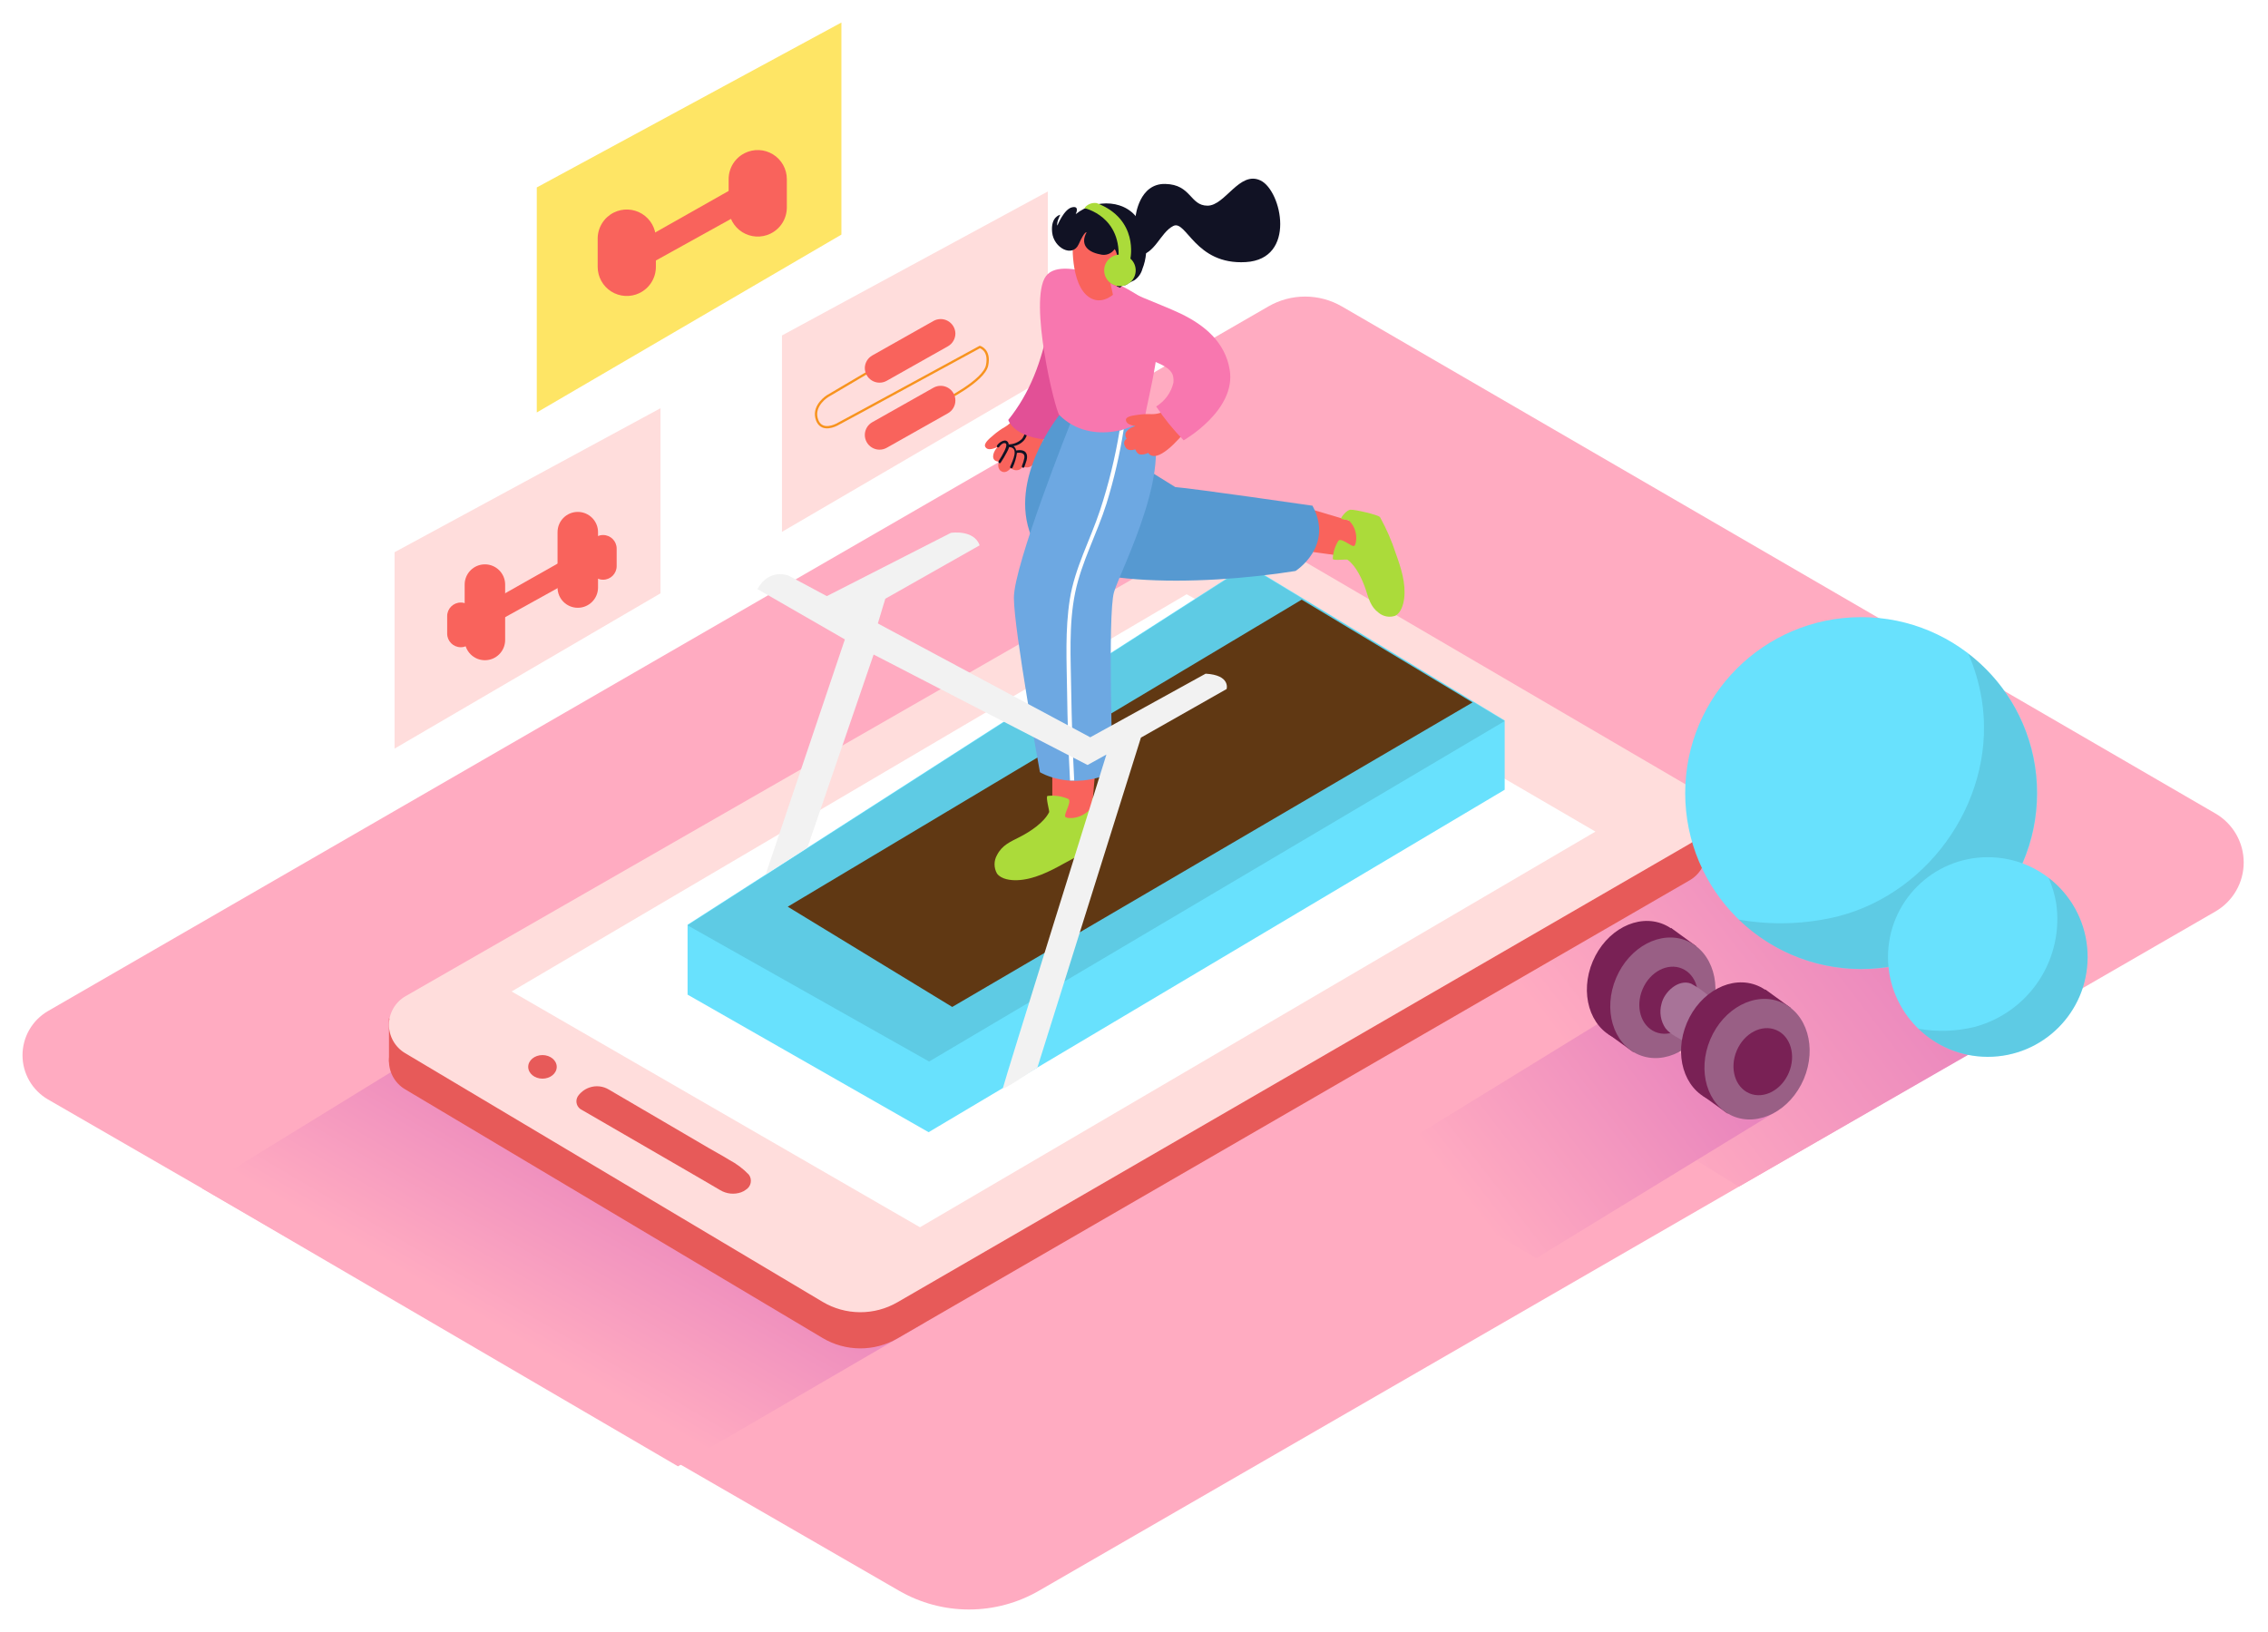 <svg width="403" height="290" viewBox="0 0 403 290" fill="none" xmlns="http://www.w3.org/2000/svg">
<g filter="url(#filter0_d_1_83)">
<path d="M8.519 191.361L159.76 278.672C163.537 280.852 167.82 282 172.181 282C176.542 282 180.826 280.852 184.602 278.672L393.693 157.945C395.211 157.059 396.471 155.791 397.346 154.267C398.222 152.743 398.683 151.016 398.683 149.259C398.683 147.501 398.222 145.774 397.346 144.25C396.471 142.726 395.211 141.458 393.693 140.572L238.436 50.451C236.451 49.303 234.199 48.698 231.906 48.698C229.613 48.698 227.361 49.303 225.376 50.451L8.519 175.664C7.144 176.462 6.004 177.607 5.21 178.984C4.417 180.362 4 181.923 4 183.513C4 185.102 4.417 186.663 5.21 188.041C6.004 189.418 7.144 190.563 8.519 191.361Z" fill="#FFABC1"/>
<path d="M302.673 150.117L259.804 176.461L308.967 206.863L359 178.107L302.673 150.117Z" fill="url(#paint0_linear_1_83)"/>
<path d="M286.741 176.206L243.872 202.551L272.997 219.565L315.886 193.343L286.741 176.206Z" fill="url(#paint1_linear_1_83)"/>
<path d="M78.744 180.805L35.886 207.159L120.468 256.558L164.216 231.082L78.744 180.805Z" fill="url(#paint2_linear_1_83)"/>
<path d="M138.944 55.612V90.51L186.186 62.928V30.023L138.944 55.612Z" fill="#FFDDDC"/>
<path d="M157.43 60.272L147.027 66.403C147.027 66.403 144.534 67.956 145.075 70.245C145.617 72.534 147.671 71.962 148.672 71.461C149.674 70.961 174.107 57.656 174.107 57.656C174.107 57.656 175.967 58.146 175.395 60.926C174.823 63.705 167.7 67.221 167.7 67.221" stroke="#F7931E" stroke-width="0.41" stroke-miterlimit="10"/>
<path d="M153.67 61.304C153.656 61.767 153.765 62.225 153.986 62.631C154.207 63.038 154.532 63.379 154.928 63.619C155.324 63.859 155.777 63.99 156.239 63.998C156.702 64.006 157.159 63.891 157.563 63.664L168.436 57.533C168.838 57.306 169.173 56.976 169.406 56.578C169.639 56.179 169.763 55.726 169.764 55.264C169.756 54.811 169.63 54.368 169.399 53.979C169.167 53.589 168.839 53.266 168.445 53.041C168.052 52.817 167.607 52.698 167.154 52.697C166.701 52.697 166.255 52.813 165.861 53.037L154.988 59.168C154.607 59.385 154.286 59.694 154.056 60.067C153.825 60.441 153.693 60.866 153.67 61.304Z" fill="#F9635C"/>
<path d="M153.67 73.209C153.656 73.672 153.765 74.13 153.986 74.537C154.207 74.943 154.532 75.284 154.928 75.524C155.324 75.764 155.777 75.895 156.239 75.903C156.702 75.911 157.159 75.796 157.563 75.569L168.436 69.438C168.838 69.211 169.173 68.881 169.406 68.483C169.639 68.084 169.763 67.631 169.764 67.169C169.764 66.713 169.644 66.266 169.417 65.871C169.19 65.475 168.863 65.146 168.47 64.916C168.076 64.686 167.63 64.562 167.174 64.558C166.718 64.553 166.269 64.668 165.871 64.891L154.998 71.022C154.608 71.242 154.281 71.559 154.048 71.942C153.816 72.325 153.685 72.761 153.67 73.209Z" fill="#F9635C"/>
<path d="M303.112 147.511V140.358L299.464 141.38C299.464 141.38 301.875 147.409 303.112 147.511Z" fill="#E75A59"/>
<path d="M69.118 184.688V176.921L72.899 180.702C72.899 180.702 73.113 184.667 69.118 184.688Z" fill="#E75A59"/>
<path d="M72.061 179.445L214.309 97.826C215.827 96.946 217.551 96.483 219.306 96.483C221.061 96.483 222.785 96.946 224.303 97.826L300.251 142.289C301.137 142.804 301.873 143.543 302.385 144.431C302.896 145.32 303.165 146.327 303.165 147.353C303.165 148.378 302.896 149.385 302.385 150.274C301.873 151.163 301.137 151.901 300.251 152.416L159.453 233.841C157.432 235.009 155.135 235.617 152.8 235.602C150.465 235.588 148.176 234.952 146.169 233.759L71.979 189.562C71.099 189.04 70.371 188.295 69.868 187.404C69.365 186.512 69.105 185.504 69.114 184.48C69.122 183.457 69.398 182.453 69.915 181.57C70.433 180.686 71.172 179.954 72.061 179.445Z" fill="#E75A59"/>
<path d="M72.061 173.018L214.309 91.399C215.827 90.518 217.551 90.055 219.306 90.055C221.061 90.055 222.785 90.518 224.303 91.399L300.251 135.81C301.137 136.325 301.873 137.064 302.385 137.953C302.896 138.841 303.165 139.849 303.165 140.874C303.165 141.899 302.896 142.906 302.385 143.795C301.873 144.684 301.137 145.422 300.251 145.937L159.453 227.413C157.432 228.581 155.135 229.189 152.8 229.175C150.465 229.16 148.176 228.524 146.169 227.332L71.979 183.134C71.099 182.612 70.371 181.867 69.868 180.976C69.365 180.084 69.105 179.076 69.114 178.053C69.122 177.029 69.398 176.025 69.915 175.142C70.433 174.259 71.172 173.526 72.061 173.018Z" fill="#FFDDDC"/>
<path d="M210.855 101.597C211.642 101.863 283.492 143.771 283.492 143.771L163.47 214.078L90.915 172.18L210.855 101.597Z" fill="white"/>
<path d="M132.506 207.425C132.729 207.295 132.923 207.119 133.074 206.909C133.226 206.699 133.331 206.459 133.384 206.206C133.437 205.953 133.436 205.691 133.382 205.438C133.327 205.185 133.221 204.946 133.068 204.737C132.053 203.676 130.873 202.785 129.573 202.101C128.347 201.334 127.069 200.67 125.823 199.934L116.156 194.273L108.226 189.634C107.705 189.312 107.119 189.11 106.511 189.045C105.903 188.979 105.287 189.052 104.71 189.256C103.881 189.547 103.165 190.095 102.667 190.819C102.541 191.026 102.462 191.256 102.433 191.496C102.404 191.735 102.426 191.979 102.499 192.209C102.572 192.439 102.692 192.651 102.853 192.831C103.015 193.011 103.212 193.154 103.433 193.251L118.046 201.713L124.341 205.361L127.979 207.486C128.533 207.818 129.154 208.024 129.797 208.09C130.44 208.155 131.089 208.078 131.699 207.864C131.987 207.757 132.259 207.609 132.506 207.425Z" fill="#E75A59"/>
<path d="M96.392 187.672C97.792 187.672 98.926 186.734 98.926 185.577C98.926 184.42 97.792 183.482 96.392 183.482C94.992 183.482 93.858 184.42 93.858 185.577C93.858 186.734 94.992 187.672 96.392 187.672Z" fill="#E75A59"/>
<path d="M330.713 168.204C347.983 168.204 361.984 154.204 361.984 136.934C361.984 119.664 347.983 105.664 330.713 105.664C313.443 105.664 299.443 119.664 299.443 136.934C299.443 154.204 313.443 168.204 330.713 168.204Z" fill="#68E1FD"/>
<path opacity="0.1" d="M349.741 112.123C350.854 114.684 351.65 117.371 352.112 120.124C354.943 137.241 343.416 154.48 326.667 158.813C320.87 160.248 314.837 160.45 308.957 159.406C312.018 162.36 315.649 164.659 319.629 166.161C323.608 167.664 327.852 168.339 332.102 168.144C336.351 167.95 340.516 166.891 344.342 165.031C348.168 163.172 351.574 160.552 354.352 157.331C357.131 154.11 359.223 150.356 360.5 146.298C361.778 142.241 362.214 137.965 361.782 133.734C361.351 129.502 360.06 125.403 357.99 121.687C355.919 117.971 353.113 114.717 349.741 112.123Z" fill="black"/>
<path d="M353.216 183.799C363.013 183.799 370.956 175.856 370.956 166.059C370.956 156.261 363.013 148.318 353.216 148.318C343.418 148.318 335.476 156.261 335.476 166.059C335.476 175.856 343.418 183.799 353.216 183.799Z" fill="#68E1FD"/>
<path opacity="0.1" d="M364.017 151.977C364.65 153.429 365.103 154.952 365.366 156.514C366.053 161.305 364.965 166.181 362.305 170.225C359.645 174.268 355.598 177.199 350.927 178.464C347.639 179.279 344.216 179.394 340.881 178.802C342.617 180.479 344.678 181.784 346.936 182.638C349.194 183.492 351.602 183.875 354.014 183.766C356.426 183.656 358.789 183.055 360.961 182C363.132 180.945 365.065 179.458 366.642 177.63C368.219 175.802 369.406 173.671 370.13 171.369C370.855 169.066 371.102 166.639 370.856 164.238C370.61 161.836 369.877 159.51 368.701 157.402C367.525 155.294 365.931 153.448 364.017 151.977Z" fill="black"/>
<path d="M299.631 173.873C301.995 168.285 300.19 162.182 295.601 160.24C291.011 158.298 285.374 161.254 283.01 166.842C280.647 172.429 282.451 178.533 287.041 180.475C291.63 182.416 297.267 179.461 299.631 173.873Z" fill="#792155"/>
<path d="M296.94 160.898L301.446 164.168L290.226 182.961L285.811 179.762" fill="#792155"/>
<path d="M303.784 176.819C306.148 171.231 304.344 165.128 299.754 163.186C295.164 161.244 289.527 164.2 287.164 169.788C284.8 175.376 286.604 181.479 291.194 183.421C295.784 185.362 301.42 182.407 303.784 176.819Z" fill="#995F85"/>
<path d="M301.127 175.695C302.441 172.587 301.434 169.19 298.877 168.108C296.32 167.026 293.181 168.669 291.866 171.777C290.551 174.886 291.558 178.282 294.115 179.364C296.673 180.446 299.812 178.803 301.127 175.695Z" fill="#792155"/>
<path d="M321.005 184.381C319.309 183.768 317.664 182.337 316.172 181.315C313.29 179.428 310.419 177.521 307.557 175.593L303.562 172.905C302.62 172.091 301.592 171.381 300.496 170.79C298.237 169.901 295.703 172.282 295.233 174.367C295.026 175.102 294.983 175.874 295.106 176.628C295.23 177.382 295.517 178.099 295.948 178.73C296.889 179.926 298.452 180.498 299.678 181.336L303.766 184.136L311.624 189.47L313.546 190.768" fill="#A87398"/>
<path d="M316.364 184.791C318.727 179.204 316.923 173.1 312.333 171.159C307.744 169.217 302.107 172.173 299.743 177.76C297.379 183.348 299.184 189.452 303.773 191.393C308.363 193.335 314 190.379 316.364 184.791Z" fill="#792155"/>
<path d="M313.668 171.812L318.175 175.082L306.965 193.875L302.54 190.676" fill="#792155"/>
<path d="M320.521 187.728C322.885 182.14 321.08 176.037 316.49 174.095C311.901 172.154 306.264 175.109 303.9 180.697C301.536 186.285 303.341 192.388 307.93 194.33C312.52 196.271 318.157 193.316 320.521 187.728Z" fill="#995F85"/>
<path d="M317.859 186.613C319.174 183.505 318.167 180.108 315.609 179.027C313.052 177.945 309.913 179.587 308.598 182.696C307.283 185.804 308.29 189.201 310.848 190.283C313.405 191.365 316.544 189.722 317.859 186.613Z" fill="#792155"/>
<path d="M221.708 96.396L122.175 160.315V172.742L165.002 197.186L267.366 136.332V124.018L221.708 96.396Z" fill="#68E1FD"/>
<path opacity="0.1" d="M267.366 124.13L221.708 96.508L122.175 160.428L165.094 184.626L267.366 124.13Z" fill="black"/>
<path d="M261.654 120.819L231.293 102.558L139.976 157.117L169.202 174.929" fill="#603813"/>
<path d="M186.166 66.219C186.111 66.084 186.018 65.969 185.898 65.887C185.778 65.805 185.637 65.761 185.491 65.759C185.59 66.051 185.606 66.365 185.535 66.664C185.465 66.964 185.311 67.238 185.093 67.456C184.329 68.242 183.42 68.874 182.416 69.315C181.966 69.663 181.496 70 181.036 70.337C180.739 70.547 180.374 70.634 180.014 70.582C179.641 71.079 179.176 71.499 178.645 71.819C177.866 72.263 177.133 72.783 176.458 73.372C175.937 73.832 174.71 74.772 175.078 75.416C175.446 76.06 176.356 75.845 177.255 75.416L177.04 75.682C176.366 76.52 176.018 77.981 177.541 78.032C177.408 78.277 177.353 78.557 177.382 78.834C177.411 79.112 177.524 79.373 177.705 79.585C178.563 80.301 179.237 79.585 179.626 79.177C179.789 79.332 179.988 79.446 180.205 79.509C180.422 79.571 180.651 79.58 180.872 79.534C181.058 79.5 181.233 79.423 181.384 79.31C181.535 79.196 181.657 79.049 181.741 78.88C184.623 80.291 185.675 73.127 185.931 70.429C186.309 69.07 186.708 67.404 186.166 66.219Z" fill="#F9635C"/>
<path d="M180.545 76.04C180.527 75.888 180.478 75.741 180.4 75.609C180.323 75.478 180.219 75.363 180.096 75.273C180.852 75.145 181.538 74.75 182.027 74.159C182.322 73.762 182.509 73.296 182.57 72.805C182.631 72.314 182.564 71.816 182.375 71.359C182.353 71.304 182.31 71.259 182.255 71.235C182.201 71.211 182.139 71.21 182.083 71.231C182.028 71.253 181.983 71.296 181.959 71.351C181.935 71.405 181.934 71.467 181.956 71.523C182.129 71.938 182.182 72.394 182.11 72.838C182.038 73.282 181.843 73.697 181.547 74.037C180.932 74.604 180.135 74.934 179.299 74.966H179.217C179.221 74.915 179.221 74.864 179.217 74.813C178.849 73.72 177.572 74.547 177.173 75.14C177.01 75.375 177.357 75.661 177.531 75.426C177.705 75.191 178.083 74.721 178.471 74.742C179.217 74.742 178.553 75.937 178.471 76.152C178.166 76.765 177.825 77.358 177.449 77.93C177.286 78.175 177.643 78.461 177.807 78.216C178.216 77.613 178.588 76.985 178.921 76.336C179.083 76.055 179.213 75.757 179.309 75.447C181.169 75.508 179.902 77.93 179.503 78.911C179.391 79.177 179.81 79.371 179.922 79.095C180.312 78.267 180.574 77.385 180.699 76.479C181.363 76.367 182.14 76.479 182.027 77.337C181.929 77.838 181.781 78.327 181.588 78.799C181.496 79.075 181.915 79.258 182.007 78.983C182.232 78.288 182.702 77.378 182.405 76.642C182.109 75.907 181.189 75.937 180.545 76.04Z" fill="#111224"/>
<path d="M228.943 93.483L239.162 94.894C239.162 94.894 241.41 94.679 241.829 91.715C242.248 88.752 240.388 88.701 240.388 88.701L230.864 85.87" fill="#F9635C"/>
<path d="M240.01 86.575C239.294 86.575 238.344 87.863 238.303 88.098C238.262 88.333 239.611 88.425 239.611 88.425C241.471 90.091 241.052 92.737 240.633 93.003C240.214 93.269 238.426 91.531 237.843 92.053C237.216 93.032 236.863 94.161 236.821 95.323C236.934 95.67 239.325 95.323 239.458 95.476C240.97 96.569 242.064 98.961 242.646 100.677C243.229 102.394 243.505 103.794 244.986 104.898C245.391 105.227 245.872 105.447 246.385 105.539C246.898 105.63 247.426 105.589 247.919 105.419C248.941 104.908 249.37 103.426 249.503 102.353C249.84 99.676 248.941 96.896 248.042 94.413C247.312 92.158 246.367 89.978 245.221 87.904C244.956 87.485 240.735 86.524 240.01 86.575Z" fill="#ABDB3A"/>
<path d="M186.983 130.292V140.01C187.243 140.805 187.752 141.495 188.435 141.978C189.118 142.46 189.939 142.709 190.775 142.688C191.56 142.722 192.329 142.459 192.93 141.952C193.53 141.444 193.917 140.729 194.014 139.949L194.791 130.926" fill="#F9635C"/>
<path d="M196.15 139.377C195.966 138.61 194.464 137.803 194.198 137.793C193.932 137.783 194.075 139.264 194.075 139.264C192.604 141.574 189.661 141.584 189.303 141.155C188.945 140.726 190.509 138.508 189.845 137.977C188.675 137.468 187.391 137.281 186.125 137.435C185.767 137.619 186.513 140.143 186.421 140.317C185.512 142.146 183.1 143.75 181.312 144.67C179.524 145.59 178.083 146.142 177.153 147.95C176.87 148.449 176.721 149.012 176.721 149.586C176.721 150.159 176.87 150.722 177.153 151.221C177.889 152.242 179.564 152.447 180.729 152.406C183.683 152.304 186.534 150.842 189.068 149.432C191.38 148.248 193.574 146.845 195.618 145.242C196.017 144.885 196.334 140.143 196.15 139.377Z" fill="#ABDB3A"/>
<path d="M186.309 53.864C185.113 60.139 183.059 65.769 179.156 70.623C179.391 71.267 180.852 74.231 188.159 74.231L194.719 65.575L186.309 53.864Z" fill="#E25096"/>
<path d="M188.24 69.755C188.24 69.755 179.043 80.996 183.264 91.327C187.065 100.78 213.635 100.115 230.2 97.459C230.2 97.459 237.097 93.105 233.214 85.86C233.214 85.86 212.03 82.794 208.832 82.549" fill="#5699D1"/>
<path d="M190.172 71.288C190.172 71.288 180.126 96.426 180.157 102.251C180.188 108.076 184.786 133.215 184.786 133.215C184.786 133.215 190.294 136.659 197.734 133.215C197.734 133.215 196.783 105.204 197.948 101.219C199.113 97.234 209.578 77.501 203.528 69.755L190.172 71.288Z" fill="#6DA8E2"/>
<path d="M188.24 69.755C187.474 68.978 182.722 49.399 185.839 45.086C188.956 40.774 203.129 47.937 205.255 51.044C207.38 54.15 203.773 67.731 203.508 69.755C203.242 71.778 193.973 75.518 188.24 69.755Z" fill="#F877AF"/>
<path d="M199.083 72.514H198.94C198.149 77.318 196.988 82.053 195.465 86.677C193.728 91.93 190.969 96.958 190.1 102.466C189.232 107.974 189.538 113.472 189.61 118.908C189.678 124.168 189.852 129.427 190.131 134.686H190.877C190.604 129.413 190.427 124.137 190.345 118.857C190.274 113.083 189.875 106.983 191.051 101.291C192.175 95.844 194.944 90.796 196.61 85.502C197.947 81.174 198.971 76.754 199.675 72.279C199.483 72.371 199.285 72.449 199.083 72.514Z" fill="white"/>
<path d="M190.652 38.801C190.55 39.312 190.202 47.794 194.341 49.215C198.48 50.635 203.334 41.908 201.321 37.749C199.308 33.59 191.817 33.007 190.652 38.801Z" fill="#F9635C"/>
<path d="M198.061 40.263C198.756 41.172 198.776 43.553 198.521 44.688C198.468 45.208 198.468 45.731 198.521 46.251C198.471 46.702 198.447 47.156 198.449 47.61C198.841 47.301 199.207 46.959 199.543 46.588C199.613 46.642 199.697 46.676 199.786 46.685C199.874 46.694 199.963 46.678 200.043 46.639C200.203 46.56 200.354 46.464 200.493 46.353C200.84 46.118 201.249 45.986 201.607 45.771C202.29 45.291 202.782 44.585 202.997 43.778C203.346 42.902 203.563 41.979 203.64 41.039C203.821 39.17 203.466 37.289 202.618 35.613C200.381 31.342 194.658 31.25 191.143 34.05C191.316 33.682 191.735 32.568 190.509 32.834C189.048 33.14 187.883 36.093 187.883 36.093C187.668 35.572 188.394 34.162 188.394 34.162C188.394 34.162 186.667 34.469 186.953 37.279C187.239 40.089 190.591 41.816 191.674 39.394C192.757 36.972 193.074 37.289 193.074 37.289C191.97 39.282 193.013 40.733 195.455 41.193C195.932 41.335 196.441 41.321 196.91 41.154C197.379 40.987 197.782 40.675 198.061 40.263Z" fill="#111224"/>
<path d="M200.053 42.705C199.955 42.518 199.815 42.356 199.645 42.231C199.475 42.107 199.278 42.022 199.07 41.985C198.862 41.947 198.649 41.958 198.445 42.016C198.242 42.073 198.055 42.176 197.897 42.317C197.437 42.836 197.089 43.445 196.875 44.105C196.808 44.286 196.808 44.486 196.875 44.667C196.785 44.833 196.738 45.02 196.738 45.209C196.738 45.398 196.785 45.584 196.875 45.75C197.024 45.989 197.258 46.162 197.53 46.232C197.802 46.303 198.091 46.265 198.337 46.129C199.379 45.597 200.779 43.993 200.053 42.705Z" fill="#F9635C"/>
<path d="M199.001 46.844C200.547 46.844 201.801 45.59 201.801 44.044C201.801 42.497 200.547 41.244 199.001 41.244C197.455 41.244 196.201 42.497 196.201 44.044C196.201 45.59 197.455 46.844 199.001 46.844Z" fill="#ABDB3A"/>
<path d="M192.675 32.987C192.675 32.987 199.553 34.417 198.705 42.583L200.861 41.949C200.861 41.949 202.394 34.959 194.872 32.088C194.459 32.025 194.036 32.075 193.65 32.233C193.263 32.392 192.926 32.652 192.675 32.987Z" fill="#ABDB3A"/>
<path d="M201.791 34.417C201.791 34.417 202.394 28.582 207.053 28.685C211.713 28.787 211.417 32.547 214.564 32.547C217.712 32.547 220.256 26.253 224.007 28.082C227.757 29.911 230.404 42.031 221.37 42.572C212.337 43.114 210.804 34.98 208.474 36.155C206.144 37.33 205.214 41.264 202.179 41.417" fill="#111224"/>
<path d="M213.277 68.978C213.306 68.814 213.275 68.644 213.191 68.5C213.107 68.356 212.974 68.247 212.817 68.191C213.308 67.456 212.275 66.403 211.601 67.088C211.356 67.34 211.104 67.578 210.845 67.803C210.82 67.688 210.77 67.58 210.698 67.487C210.626 67.394 210.535 67.319 210.43 67.266C210.325 67.213 210.21 67.184 210.092 67.181C209.975 67.179 209.858 67.203 209.751 67.251C209.622 67.195 209.479 67.178 209.341 67.204C209.203 67.229 209.075 67.296 208.975 67.394L207.258 68.876C206.459 69.363 205.537 69.611 204.601 69.591C203.767 69.552 202.932 69.597 202.108 69.724C201.474 69.826 200.064 69.949 200.064 70.603C200.064 71.257 200.851 71.574 201.75 71.717L201.453 71.819C200.503 72.136 199.471 72.943 200.207 73.975C200.015 74.074 199.868 74.242 199.794 74.444C199.72 74.647 199.725 74.87 199.808 75.069C200.115 76.091 200.943 76.091 201.729 75.845C201.893 76.244 202.077 76.612 202.526 76.745C203.036 76.813 203.554 76.72 204.008 76.479C205.562 78.594 209.475 74.118 211.029 72.146C211.959 71.277 213.113 70.174 213.277 68.978Z" fill="#F9635C"/>
<path d="M218.499 61.672C217.681 56.787 214.033 53.772 209.792 51.728C207.636 50.707 205.388 49.869 203.191 48.928C201.944 48.397 200.708 47.845 199.481 47.283C199.236 47.171 197.345 46.568 197.294 46.261L199.635 56.869C201.464 57.727 201.362 58.524 203.17 59.423C204.703 60.19 208.065 60.977 208.454 62.867C208.531 63.244 208.548 63.63 208.505 64.012C208.298 64.882 207.921 65.702 207.395 66.425C206.868 67.147 206.203 67.758 205.439 68.222C206.873 70.379 208.508 72.394 210.324 74.241C210.324 74.241 219.735 68.896 218.499 61.672Z" fill="#F877AF"/>
<path d="M70.109 94.127V129.025L117.361 101.434V68.539L70.109 94.127Z" fill="#FFDDDC"/>
<path d="M95.38 29.308V69.295L149.51 37.688V0L95.38 29.308Z" fill="#FEE565"/>
<path d="M109.043 33.784C109.831 33.386 110.707 33.197 111.589 33.234C112.471 33.271 113.328 33.532 114.08 33.995C114.832 34.456 115.453 35.103 115.884 35.873C116.316 36.643 116.543 37.51 116.544 38.393V43.431C116.543 44.406 116.266 45.361 115.745 46.185C115.224 47.01 114.481 47.67 113.601 48.09C112.813 48.467 111.943 48.637 111.072 48.586C110.2 48.535 109.356 48.265 108.617 47.8C107.879 47.334 107.27 46.69 106.848 45.926C106.425 45.162 106.203 44.303 106.202 43.431V38.393C106.204 37.437 106.47 36.5 106.971 35.687C107.473 34.873 108.19 34.215 109.043 33.784Z" fill="#F9635C"/>
<path d="M115.297 42.981L131.709 33.886V28.664L115.297 37.943V42.981Z" fill="#F9635C"/>
<path d="M132.291 23.228C133.08 22.825 133.959 22.632 134.843 22.667C135.728 22.701 136.589 22.962 137.343 23.425C138.098 23.887 138.722 24.536 139.154 25.308C139.586 26.081 139.813 26.951 139.813 27.837V32.874C139.811 33.85 139.534 34.805 139.014 35.629C138.493 36.454 137.75 37.114 136.869 37.534C136.082 37.91 135.212 38.081 134.34 38.03C133.469 37.979 132.625 37.709 131.886 37.243C131.147 36.778 130.539 36.134 130.116 35.37C129.694 34.606 129.472 33.747 129.471 32.874V27.837C129.47 26.883 129.734 25.948 130.231 25.134C130.729 24.321 131.442 23.661 132.291 23.228Z" fill="#F9635C"/>
<path d="M87.277 107.044L101.042 99.421V95.037L87.277 102.823V107.044Z" fill="#F9635C"/>
<path d="M106.264 90.561C106.264 88.574 104.653 86.964 102.667 86.964C100.68 86.964 99.07 88.574 99.07 90.561V100.402C99.07 102.388 100.68 103.999 102.667 103.999C104.653 103.999 106.264 102.388 106.264 100.402V90.561Z" fill="#F9635C"/>
<path d="M89.76 99.88C89.76 97.894 88.15 96.283 86.163 96.283C84.176 96.283 82.566 97.894 82.566 99.88V109.721C82.566 111.708 84.176 113.318 86.163 113.318C88.15 113.318 89.76 111.708 89.76 109.721V99.88Z" fill="#F9635C"/>
<path d="M81.881 103.069H81.871C80.539 103.069 79.459 104.148 79.459 105.48V108.597C79.459 109.929 80.539 111.009 81.871 111.009H81.881C83.213 111.009 84.293 109.929 84.293 108.597V105.48C84.293 104.148 83.213 103.069 81.881 103.069Z" fill="#F9635C"/>
<path d="M107.163 91.072H107.153C105.821 91.072 104.741 92.151 104.741 93.483V96.6C104.741 97.932 105.821 99.012 107.153 99.012H107.163C108.495 99.012 109.575 97.932 109.575 96.6V93.483C109.575 92.151 108.495 91.072 107.163 91.072Z" fill="#F9635C"/>
<path d="M144.922 102.946L168.967 90.683C168.967 90.683 173.055 90.05 174.077 92.901L157.307 102.394L155.621 107.984" fill="#F2F2F2"/>
<path d="M184.337 185.689L202.731 127.073L217.957 118.438C217.957 118.438 218.703 115.955 214.227 115.71L193.728 127.012L140.18 98.317C140.18 98.317 136.706 96.825 134.591 100.677L150.124 109.619L136.042 151.404L143.461 146.642L155.233 112.307L193.248 131.937L196.599 130.077C196.599 130.077 178.205 188.939 178.205 189.348C178.205 189.756 181.547 187.488 184.337 185.689Z" fill="#F2F2F2"/>
</g>
<defs>
<filter id="filter0_d_1_83" x="0" y="0" width="402.683" height="290" filterUnits="userSpaceOnUse" color-interpolation-filters="sRGB">
<feFlood flood-opacity="0" result="BackgroundImageFix"/>
<feColorMatrix in="SourceAlpha" type="matrix" values="0 0 0 0 0 0 0 0 0 0 0 0 0 0 0 0 0 0 127 0" result="hardAlpha"/>
<feOffset dy="4"/>
<feGaussianBlur stdDeviation="2"/>
<feComposite in2="hardAlpha" operator="out"/>
<feColorMatrix type="matrix" values="0 0 0 0 0 0 0 0 0 0 0 0 0 0 0 0 0 0 0.25 0"/>
<feBlend mode="normal" in2="BackgroundImageFix" result="effect1_dropShadow_1_83"/>
<feBlend mode="normal" in="SourceGraphic" in2="effect1_dropShadow_1_83" result="shape"/>
</filter>
<linearGradient id="paint0_linear_1_83" x1="287.518" y1="194.171" x2="345.807" y2="149.187" gradientUnits="userSpaceOnUse">
<stop stop-color="#FFABC1"/>
<stop offset="0.99" stop-color="#E57EBC"/>
</linearGradient>
<linearGradient id="paint1_linear_1_83" x1="262.195" y1="211.594" x2="309.284" y2="175.245" gradientUnits="userSpaceOnUse">
<stop stop-color="#FFABC1"/>
<stop offset="0.99" stop-color="#E57EBC"/>
</linearGradient>
<linearGradient id="paint2_linear_1_83" x1="91.497" y1="233.708" x2="115.9" y2="192.076" gradientUnits="userSpaceOnUse">
<stop stop-color="#FFABC1"/>
<stop offset="0.99" stop-color="#E57EBC"/>
</linearGradient>
</defs>
</svg>
